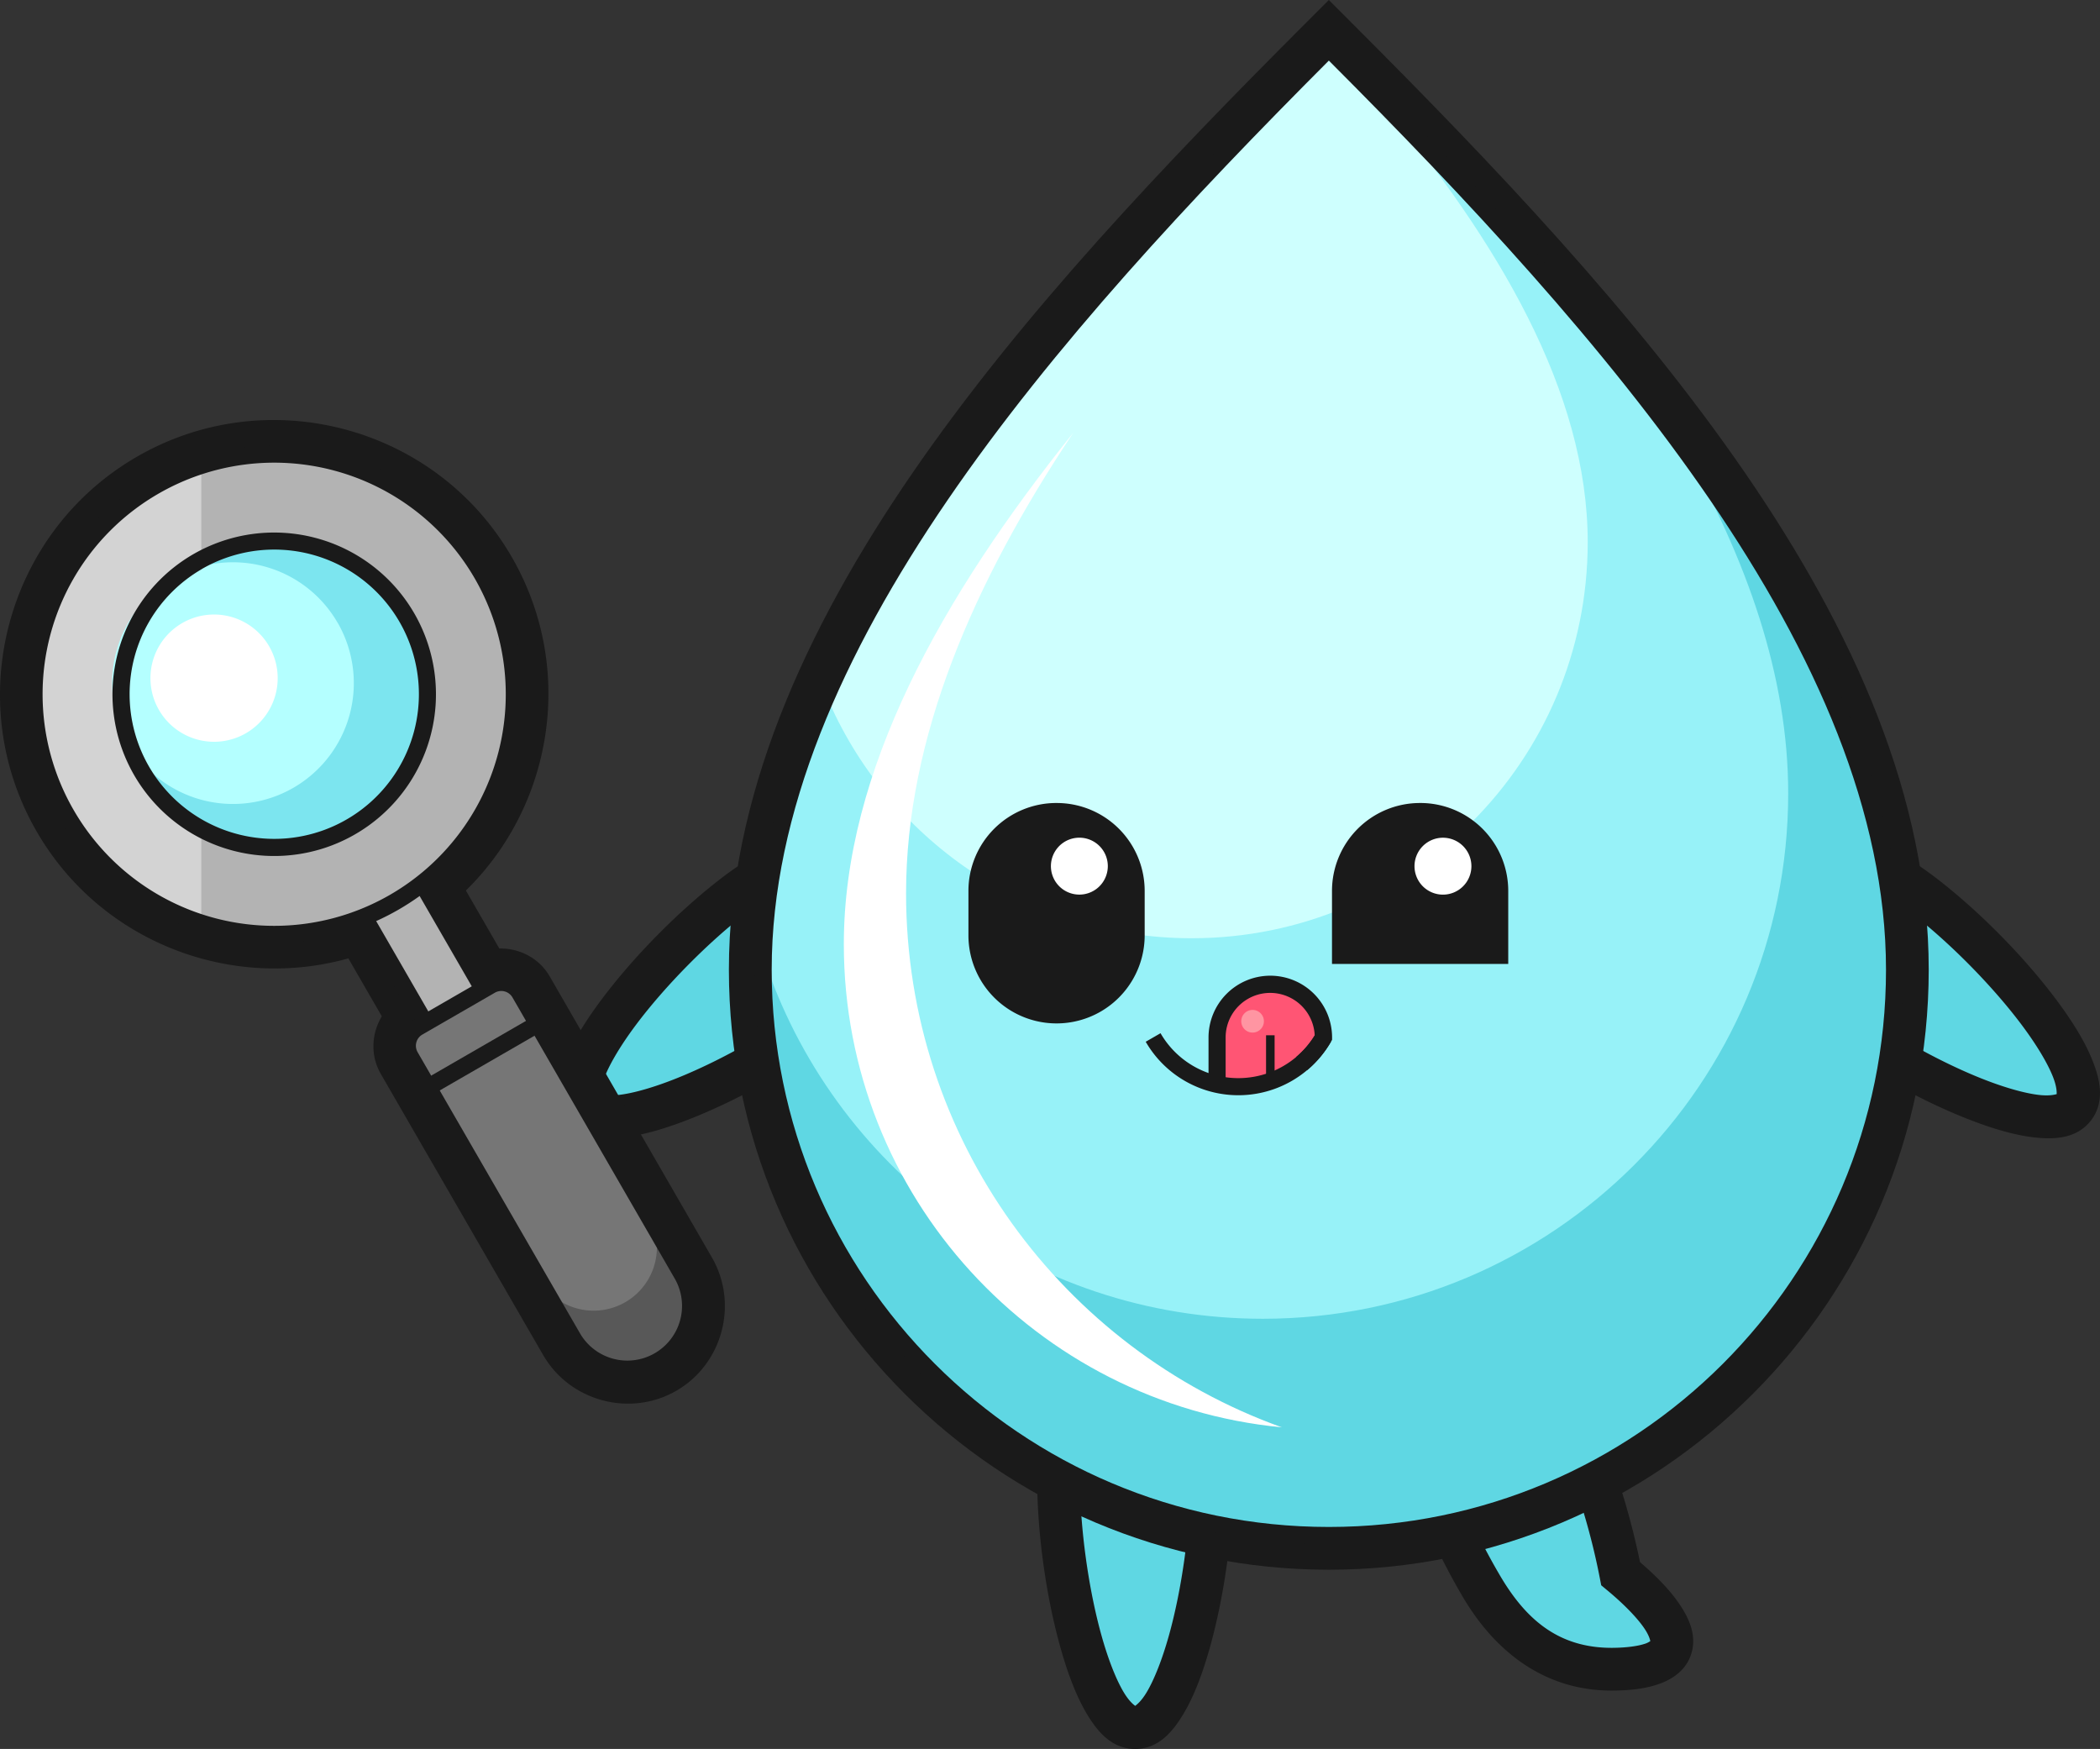 <svg xmlns="http://www.w3.org/2000/svg" viewBox="0 0 1668.15 1389.21"><rect x="0" y="0" width="1668.15" height="1389.21" fill="#333333" stroke="none"/><defs><style>.cls-1{fill:#fff;}.cls-2{fill:#5fd7e3;}.cls-3{fill:#1a1a1a;}.cls-4{fill:#97f2f8;}.cls-5{fill:#cefffe;}.cls-6{fill:#ff5574;}.cls-7{fill:#ff95a2;}.cls-8{fill:#b3b3b3;}.cls-9{fill:#d3d3d3;}.cls-10{fill:#7ce5ef;}.cls-11{fill:#b4ffff;}.cls-12{fill:#767676;}.cls-13{fill:#585858;}</style></defs><g id="Layer_2" data-name="Layer 2"><g id="Layer_1-2" data-name="Layer 1"><path class="cls-1" d="M732,755.83h-.94c-.25,0-.49,0-.74.09l-.71.1c-.24,0-.48.09-.71.15l-.64.14h-.1l-.21.09c-.32.1-.63.2-.94.32l-.67.27-.66.3-.64.34-.62.35-.6.4c-.2.13-.39.27-.59.42l-.55.46a12.29,12.29,0,0,0-1.05,1l-.5.52-.46.56c-.15.19-.29.39-.43.58l-.41.6c-.13.2-.25.41-.37.62s-.23.42-.34.64-.21.43-.31.65-.19.44-.28.67l-.24.67-.21.7c-.06.23-.12.46-.17.69s-.1.48-.14.71-.07.48-.1.72-.07.48-.1.72,0,.47,0,.71v.28q0,.36,0,.72a1.85,1.85,0,0,0,0,.23c0,.23.06.47.1.71s0,.48.09.72.1.48.16.71.08.43.13.65v.09a1.47,1.47,0,0,0,.1.22c.09.31.2.63.31.94l.27.67c.09.22.19.44.29.66s.22.43.34.63.23.43.36.63.25.41.39.61.27.39.42.58a6.12,6.12,0,0,0,.45.56q.24.29.48.54c.16.18.34.35.51.51l.53.5.56.46.58.43.59.41.62.37.64.34c.21.11.43.22.65.31s.44.19.66.27l.69.26.69.2c.23.06.47.13.71.18l.7.14.71.1.71.1h2l.73-.1c.24,0,.48-.06.71-.09l.71-.16.64-.13h.1l.21-.1c.32-.09.64-.2.95-.31l.67-.27.66-.31c.22-.1.43-.21.64-.33s.42-.24.62-.36.41-.25.61-.39.4-.28.59-.43.37-.29.56-.45l.54-.47.51-.51c.17-.17.33-.34.49-.52s.31-.37.46-.56l.44-.58.4-.59c.13-.21.26-.41.37-.62s.23-.43.34-.65.21-.43.31-.64l.27-.66c.09-.23.17-.46.25-.69s.14-.46.2-.69.13-.46.18-.7.1-.47.14-.71.07-.47.11-.71.07-.49.09-.72,0-.48,0-.72v-.28q0-.36,0-.72v-.22c0-.25-.06-.49-.1-.73s-.06-.48-.1-.72-.1-.47-.15-.71-.09-.43-.14-.64v-.1l-.09-.21c-.1-.32-.21-.63-.32-1s-.17-.45-.27-.67-.19-.44-.29-.65-.22-.43-.34-.64-.23-.42-.35-.63-.26-.4-.4-.59-.27-.4-.42-.59-.3-.38-.46-.56-.31-.37-.48-.55l-.51-.51c-.17-.17-.35-.33-.53-.49L741,759l-.58-.44-.61-.4-.62-.38-.63-.33c-.22-.12-.44-.22-.66-.32s-.44-.19-.66-.27l-.67-.25c-.23-.08-.47-.14-.7-.21l-.7-.17c-.24-.06-.47-.1-.71-.14l-.72-.11c-.23,0-.47-.07-.71-.09h-1Z"/><path class="cls-1" d="M732,755.83h-.94c-.25,0-.49,0-.74.09l-.71.1c-.24,0-.48.09-.71.15l-.64.14h-.1l-.21.09c-.32.1-.63.2-.94.32l-.67.27-.66.3-.64.34-.62.35-.6.4c-.2.13-.39.27-.59.42l-.55.46a12.29,12.29,0,0,0-1.05,1l-.5.52-.46.56c-.15.19-.29.39-.43.58l-.41.6c-.13.2-.25.41-.37.62s-.23.42-.34.64-.21.43-.31.65-.19.44-.28.67l-.24.67-.21.7c-.06.23-.12.46-.17.69s-.1.48-.14.71-.07.48-.1.72-.07.48-.1.72,0,.47,0,.71v.28q0,.36,0,.72a1.85,1.85,0,0,0,0,.23c0,.23.06.47.1.71s0,.49.09.73.1.48.16.71.08.43.13.64v.09a1.47,1.47,0,0,0,.1.22c.09.31.2.63.31.94l.27.67c.09.22.19.44.29.66s.22.43.34.63.23.43.36.63.25.41.39.61.27.39.42.58a6.12,6.12,0,0,0,.45.56q.24.29.48.54c.16.18.34.35.51.51l.53.5.56.46.58.43.59.41.62.37.64.34c.21.11.43.22.65.31s.44.19.66.27l.69.26.69.2.71.17c.23.05.46.1.7.13s.47.08.71.11l.71.1h2l.73-.1c.24,0,.48-.06.71-.09l.71-.16.64-.13h.1l.21-.1c.32-.09.64-.2.95-.31l.67-.27.66-.3.64-.34c.21-.11.42-.23.62-.36s.41-.25.61-.39.4-.28.59-.43.37-.29.56-.45l.54-.47.51-.51c.17-.17.33-.34.49-.52s.31-.37.46-.56l.44-.58.4-.59c.13-.21.26-.41.37-.62s.23-.43.34-.65.21-.43.31-.64l.27-.66c.09-.23.17-.46.25-.69s.14-.45.2-.69.13-.46.18-.7.1-.47.14-.71.07-.47.11-.71.07-.48.09-.72,0-.48,0-.72v-.28c0-.24,0-.48,0-.73v-.22c0-.24-.06-.49-.1-.73s-.06-.48-.1-.71-.1-.48-.15-.72-.09-.42-.14-.63v-.1l-.09-.21c-.1-.32-.21-.63-.32-1s-.17-.45-.27-.67-.19-.44-.29-.65-.22-.43-.34-.64-.23-.42-.35-.62-.26-.41-.4-.6-.27-.4-.42-.59-.3-.38-.46-.56-.31-.37-.48-.55-.33-.34-.51-.51-.35-.33-.53-.49l-.55-.46-.58-.44-.61-.4c-.2-.13-.41-.26-.62-.37l-.63-.34-.66-.32-.66-.27-.67-.25-.7-.2-.7-.19-.71-.13c-.23,0-.48-.08-.72-.1l-.71-.1h-1Z"/><path class="cls-1" d="M732,755.83h-.94c-.25,0-.49,0-.74.09l-.71.1c-.24,0-.48.09-.71.15l-.64.14h-.1l-.21.09c-.32.1-.63.2-.94.32l-.67.27-.66.3-.64.34-.62.35-.6.4c-.2.13-.39.27-.59.42l-.55.46a12.29,12.29,0,0,0-1.05,1l-.5.52-.46.56c-.15.19-.29.39-.43.58l-.41.6c-.13.2-.25.41-.37.62s-.23.42-.34.64-.21.43-.31.65-.19.44-.28.67l-.24.67-.21.7c-.06.23-.12.46-.17.69s-.1.48-.14.71-.07.48-.1.72-.07.48-.1.72,0,.47,0,.71v.28q0,.36,0,.72a1.85,1.85,0,0,0,0,.23c0,.23.06.47.1.71s0,.49.09.73.1.48.16.71.08.43.13.64v.09a1.47,1.47,0,0,0,.1.22c.09.31.2.63.31.94l.27.67c.09.22.19.44.29.66s.22.43.34.63.23.43.36.63.25.41.39.61.27.39.42.58a6.12,6.12,0,0,0,.45.56q.24.29.48.54c.16.18.34.35.51.51l.53.5.56.46.58.43.59.41.62.37.64.34c.21.11.43.22.65.31s.44.19.66.27l.69.26.69.2.71.17c.23.05.46.1.7.13s.47.08.71.11l.71.1h2l.73-.1c.24,0,.48-.06.71-.09l.71-.16.64-.13h.1l.21-.1c.32-.09.64-.2.95-.31l.67-.27.66-.3.64-.34c.21-.11.42-.23.62-.36s.41-.25.61-.39.4-.28.59-.43.37-.29.56-.45l.54-.47.51-.51c.17-.17.33-.34.49-.52s.31-.37.46-.56l.44-.58.4-.59c.13-.21.26-.41.37-.62s.23-.43.34-.65.21-.43.31-.64l.27-.66c.09-.23.17-.46.25-.69s.14-.45.2-.69.13-.46.18-.7.1-.47.14-.71.07-.47.11-.71.07-.48.09-.72,0-.48,0-.72v-.28c0-.24,0-.48,0-.73v-.22c0-.24-.06-.49-.1-.73s-.06-.48-.1-.71-.1-.48-.15-.72-.09-.42-.14-.63v-.1l-.09-.21c-.1-.32-.21-.63-.32-1s-.17-.45-.27-.67-.19-.44-.29-.65-.22-.43-.34-.64-.23-.42-.35-.62-.26-.41-.4-.6-.27-.4-.42-.59-.3-.38-.46-.56-.31-.37-.48-.55-.33-.34-.51-.51-.35-.33-.53-.49l-.55-.46-.58-.44-.61-.4c-.2-.13-.41-.26-.62-.37l-.63-.34-.66-.32-.66-.27-.67-.25-.7-.2-.7-.19-.71-.13c-.23,0-.48-.08-.72-.1l-.71-.1h-1Z"/><path class="cls-1" d="M732,755.83h-.94c-.25,0-.49,0-.74.09l-.71.1c-.24,0-.48.09-.71.15l-.64.14h-.1l-.21.09c-.32.1-.63.2-.94.32l-.67.27-.66.3-.64.34-.62.35-.6.4c-.2.13-.39.27-.59.42l-.55.46a12.29,12.29,0,0,0-1.05,1l-.5.52-.46.56c-.15.19-.29.39-.43.58l-.41.6c-.13.2-.25.41-.37.62s-.23.42-.34.64-.21.43-.31.65-.19.44-.28.67l-.24.67-.21.7c-.06.23-.12.46-.17.69s-.1.48-.14.71-.07.48-.1.72-.07.48-.1.72,0,.47,0,.71v.28q0,.36,0,.72a1.85,1.85,0,0,0,0,.23c0,.23.06.47.1.71s0,.49.09.73.1.48.16.71.08.43.13.64v.09a1.47,1.47,0,0,0,.1.22c.09.31.2.63.31.94l.27.67c.09.22.19.44.29.66s.22.43.34.63.23.43.36.63.25.41.39.61.27.39.42.58a6.12,6.12,0,0,0,.45.56q.24.29.48.54c.16.18.34.35.51.51l.53.5.56.46.58.43.59.41.62.37.64.34c.21.11.43.22.65.31s.44.19.66.27l.69.26.69.2.71.17c.23.05.46.1.7.13s.47.08.71.11l.71.1h2l.73-.1c.24,0,.48-.06.71-.09l.71-.16.64-.13h.1l.21-.1c.32-.09.64-.2.95-.31l.67-.27.66-.3.64-.34c.21-.11.42-.23.62-.36s.41-.25.61-.39.4-.28.59-.43.37-.29.56-.45l.54-.47.51-.51c.17-.17.33-.34.49-.52s.31-.37.46-.56l.44-.58.4-.59c.13-.21.26-.41.37-.62s.23-.43.34-.65.21-.43.31-.64l.27-.66c.09-.23.17-.46.25-.69s.14-.45.2-.69.13-.46.18-.7.1-.47.14-.71.07-.47.11-.71.07-.48.09-.72,0-.48,0-.72v-.28c0-.24,0-.48,0-.73v-.22c0-.24-.06-.49-.1-.73s-.06-.48-.1-.71-.1-.48-.15-.72-.09-.42-.14-.63v-.1l-.09-.21c-.1-.32-.21-.63-.32-1s-.17-.45-.27-.67-.19-.44-.29-.65-.22-.43-.34-.64-.23-.42-.35-.62-.26-.41-.4-.6-.27-.4-.42-.59-.3-.38-.46-.56-.31-.37-.48-.55-.33-.34-.51-.51-.35-.33-.53-.49l-.55-.46-.58-.44-.61-.4c-.2-.13-.41-.26-.62-.37l-.63-.34-.66-.32-.66-.27-.67-.25-.7-.2-.7-.19-.71-.13c-.23,0-.48-.08-.72-.1l-.71-.1h-1Z"/><path class="cls-1" d="M732,755.83h-.94c-.25,0-.49,0-.74.09l-.71.1c-.24,0-.48.09-.71.15l-.64.14h-.1l-.21.09c-.32.1-.63.2-.94.32l-.67.27-.66.3-.64.34-.62.35-.6.4c-.2.13-.39.27-.59.42l-.55.46a12.29,12.29,0,0,0-1.05,1l-.5.52-.46.56c-.15.19-.29.39-.43.58l-.41.6c-.13.2-.25.41-.37.62s-.23.42-.34.64-.21.43-.31.65-.19.44-.28.67l-.24.67-.21.7c-.06.23-.12.46-.17.69s-.1.48-.14.71-.07.48-.1.72-.07.48-.1.72,0,.47,0,.71v.28q0,.36,0,.72a1.85,1.85,0,0,0,0,.23c0,.23.06.47.1.71s0,.49.09.73.1.48.16.71.08.43.13.64v.09a1.47,1.47,0,0,0,.1.22c.09.31.2.63.31.94l.27.67c.09.22.19.44.29.66s.22.43.34.63.23.43.36.63.25.41.39.61.27.39.42.58a6.12,6.12,0,0,0,.45.56q.24.29.48.54c.16.18.34.35.51.51l.53.5.56.46.58.43.59.41.62.37.64.34c.21.11.43.22.65.31s.44.19.66.27l.69.26.69.2.71.17c.23.05.46.1.7.13s.47.08.71.11l.71.1h2l.73-.1c.24,0,.48-.06.71-.09l.71-.16.64-.13h.1l.21-.1c.32-.09.64-.2.95-.31l.67-.27.66-.3.64-.34c.21-.11.42-.23.62-.36s.41-.25.61-.39.4-.28.59-.43.37-.29.56-.45l.54-.47.51-.51c.17-.17.33-.34.49-.52s.31-.37.46-.56l.44-.58.4-.59c.13-.21.26-.41.37-.62s.23-.43.34-.65.21-.43.31-.64l.27-.66c.09-.23.17-.46.25-.69s.14-.45.2-.69.13-.46.18-.7.1-.47.14-.71.07-.47.11-.71.07-.48.09-.72,0-.48,0-.72v-.28c0-.24,0-.48,0-.73v-.22c0-.24-.06-.49-.1-.73s-.06-.48-.1-.71-.1-.48-.15-.72-.09-.42-.14-.63v-.1l-.09-.21c-.1-.32-.21-.63-.32-1s-.17-.45-.27-.67-.19-.44-.29-.65-.22-.43-.34-.64-.23-.42-.35-.62-.26-.41-.4-.6-.27-.4-.42-.59-.3-.38-.46-.56-.31-.37-.48-.55-.33-.34-.51-.51-.35-.33-.53-.49l-.55-.46-.58-.44-.61-.4c-.2-.13-.41-.26-.62-.37l-.63-.34-.66-.32-.66-.27-.67-.25-.7-.2-.7-.19-.71-.13c-.23,0-.48-.08-.72-.1l-.71-.1h-1Z"/><path class="cls-1" d="M732,755.83h-.94c-.25,0-.49,0-.74.09l-.71.1c-.24,0-.48.09-.71.15l-.64.14h-.1l-.21.09c-.32.1-.63.2-.94.32l-.67.27-.66.3-.64.34-.62.35-.6.4c-.2.13-.39.27-.59.42l-.55.46a12.29,12.29,0,0,0-1.05,1l-.5.52-.46.56c-.15.19-.29.39-.43.58l-.41.6c-.13.2-.25.41-.37.62s-.23.42-.34.64-.21.43-.31.65-.19.44-.28.67l-.24.67-.21.7c-.06.23-.12.46-.17.69s-.1.48-.14.71-.07.48-.1.72-.07.48-.1.72,0,.47,0,.71v.28q0,.36,0,.72a1.85,1.85,0,0,0,0,.23c0,.23.06.47.1.71s0,.49.09.73.1.48.16.71.08.43.13.64v.09a1.47,1.47,0,0,0,.1.22c.09.31.2.63.31.94l.27.67c.09.22.19.44.29.66s.22.43.34.63.23.43.36.63.25.41.39.61.27.39.42.58a6.12,6.12,0,0,0,.45.56q.24.29.48.54c.16.18.34.35.51.51l.53.5.56.46.58.43.59.41.62.37.64.34c.21.11.43.22.65.31s.44.19.66.27l.69.26.69.2.71.17c.23.05.46.1.7.13s.47.08.71.11l.71.1h2l.73-.1c.24,0,.48-.06.71-.09l.71-.16.64-.13h.1l.21-.1c.32-.09.64-.2.95-.31l.67-.27.66-.3.64-.34c.21-.11.42-.23.62-.36s.41-.25.61-.39.4-.28.59-.43.37-.29.56-.45l.54-.47.51-.51c.17-.17.33-.34.49-.52s.31-.37.46-.56l.44-.58.4-.59c.13-.21.26-.41.37-.62s.23-.43.34-.65.21-.43.31-.64l.27-.66c.09-.23.17-.46.25-.69s.14-.45.2-.69.13-.46.18-.7.1-.47.14-.71.07-.47.11-.71.07-.48.09-.72,0-.48,0-.72v-.28c0-.24,0-.48,0-.73v-.22c0-.24-.06-.49-.1-.73s-.06-.48-.1-.71-.1-.48-.15-.72-.09-.42-.14-.63v-.1l-.09-.21c-.1-.32-.21-.63-.32-1s-.17-.45-.27-.67-.19-.44-.29-.65-.22-.43-.34-.64-.23-.42-.35-.62-.26-.41-.4-.6-.27-.4-.42-.59-.3-.38-.46-.56-.31-.37-.48-.55-.33-.34-.51-.51-.35-.33-.53-.49l-.55-.46-.58-.44-.61-.4c-.2-.13-.41-.26-.62-.37l-.63-.34-.66-.32-.66-.27-.67-.25-.7-.2-.7-.19-.71-.13c-.23,0-.48-.08-.72-.1l-.71-.1h-1Z"/><path class="cls-1" d="M732,755.83h-.94c-.25,0-.49,0-.74.09l-.71.1c-.24,0-.48.09-.71.15l-.64.14h-.1l-.21.09c-.32.1-.63.2-.94.32l-.67.27-.66.3-.64.34-.62.35-.6.4c-.2.13-.39.27-.59.42l-.55.46a12.29,12.29,0,0,0-1.05,1l-.5.52-.46.56c-.15.19-.29.39-.43.58l-.41.6c-.13.2-.25.41-.37.62s-.23.42-.34.64-.21.43-.31.65-.19.44-.28.67l-.24.67-.21.7c-.06.23-.12.46-.17.69s-.1.48-.14.71-.07.48-.1.72-.07.48-.1.72,0,.47,0,.71v.28q0,.36,0,.72a1.85,1.85,0,0,0,0,.23c0,.23.06.47.1.71s0,.49.09.73.1.48.16.71.08.43.13.64v.09a1.47,1.47,0,0,0,.1.22c.09.31.2.63.31.94l.27.67c.09.22.19.44.29.66s.22.43.34.63.23.43.36.63.25.41.39.61.27.39.42.58a6.12,6.12,0,0,0,.45.56q.24.29.48.54c.16.18.34.35.51.51l.53.5.56.46.58.43.59.41.62.37.64.34c.21.11.43.22.65.31s.44.19.66.27l.69.26.69.2.71.17c.23.05.46.1.7.13s.47.08.71.11l.71.1h2l.73-.1c.24,0,.48-.06.71-.09l.71-.16.64-.13h.1l.21-.1c.32-.09.64-.2.95-.31l.67-.27.66-.3.64-.34c.21-.11.42-.23.62-.36s.41-.25.61-.39.4-.28.59-.43.37-.29.56-.45l.54-.47.51-.51c.17-.17.33-.34.49-.52s.31-.37.46-.56l.44-.58.4-.59c.13-.21.26-.41.37-.62s.23-.43.34-.65.21-.43.31-.64l.27-.66c.09-.23.17-.46.25-.69s.14-.45.2-.69.13-.46.18-.7.1-.47.14-.71.07-.47.11-.71.07-.48.09-.72,0-.48,0-.72v-.28c0-.24,0-.48,0-.73v-.22c0-.24-.06-.49-.1-.73s-.06-.48-.1-.71-.1-.48-.15-.72-.09-.42-.14-.63v-.1l-.09-.21c-.1-.32-.21-.63-.32-1s-.17-.45-.27-.67-.19-.44-.29-.65-.22-.43-.34-.64-.23-.42-.35-.62-.26-.41-.4-.6-.27-.4-.42-.59-.3-.38-.46-.56-.31-.37-.48-.55-.33-.34-.51-.51-.35-.33-.53-.49l-.55-.46-.58-.44-.61-.4c-.2-.13-.41-.26-.62-.37l-.63-.34-.66-.32-.66-.27-.67-.25-.7-.2-.7-.19-.71-.13c-.23,0-.48-.08-.72-.1l-.71-.1h-1Z"/><path class="cls-1" d="M732,755.83h-.94c-.25,0-.49,0-.74.09l-.71.1c-.24,0-.48.09-.71.15l-.64.14h-.1l-.21.09c-.32.1-.63.2-.94.32l-.67.27-.66.3-.64.34-.62.35-.6.4c-.2.13-.39.27-.59.42l-.55.46a12.29,12.29,0,0,0-1.05,1l-.5.52-.46.56c-.15.19-.29.39-.43.58l-.41.6c-.13.2-.25.41-.37.62s-.23.42-.34.64-.21.43-.31.65-.19.44-.28.67l-.24.67-.21.7c-.06.23-.12.46-.17.69s-.1.48-.14.71-.07.48-.1.72-.07.48-.1.72,0,.47,0,.71v.28q0,.36,0,.72a1.85,1.85,0,0,0,0,.23c0,.23.06.47.1.71s0,.49.09.73.1.48.16.71.08.43.13.64v.09a1.47,1.47,0,0,0,.1.22c.09.31.2.63.31.94l.27.67c.09.22.19.44.29.66s.22.43.34.63.23.43.36.63.25.41.39.61.27.39.42.58a6.12,6.12,0,0,0,.45.56q.24.29.48.54c.16.18.34.35.51.51l.53.5.56.46.58.43.59.41.62.37.64.34c.21.11.43.22.65.31s.44.19.66.27l.69.26.69.2.71.17c.23.05.46.1.7.13s.47.08.71.11l.71.1h2l.73-.1c.24,0,.48-.06.71-.09l.71-.16.64-.13h.1l.21-.1c.32-.09.64-.2.95-.31l.67-.27.66-.3.64-.34c.21-.11.42-.23.62-.36s.41-.25.61-.39.4-.28.59-.43.37-.29.56-.45l.54-.47.51-.51c.17-.17.33-.34.49-.52s.31-.37.46-.56l.44-.58.4-.59c.13-.21.26-.41.37-.62s.23-.43.34-.65.21-.43.31-.64l.27-.66c.09-.23.17-.46.25-.69s.14-.45.2-.69.13-.46.18-.7.1-.47.14-.71.07-.47.11-.71.07-.48.09-.72,0-.48,0-.72v-.28c0-.24,0-.48,0-.73v-.22c0-.24-.06-.49-.1-.73s-.06-.48-.1-.71-.1-.48-.15-.72-.09-.42-.14-.63v-.1l-.09-.21c-.1-.32-.21-.63-.32-1s-.17-.45-.27-.67-.19-.44-.29-.65-.22-.43-.34-.64-.23-.42-.35-.62-.26-.41-.4-.6-.27-.4-.42-.59-.3-.38-.46-.56-.31-.37-.48-.55-.33-.34-.51-.51-.35-.33-.53-.49l-.55-.46-.58-.44-.61-.4c-.2-.13-.41-.26-.62-.37l-.63-.34-.66-.32-.66-.27-.67-.25-.7-.2-.7-.19-.71-.13c-.23,0-.48-.08-.72-.1l-.71-.1h-1Z"/><path class="cls-1" d="M732,755.83h-.94c-.25,0-.49,0-.74.09l-.71.1c-.24,0-.48.09-.71.15l-.64.14h-.1l-.21.09c-.32.1-.63.2-.94.32l-.67.27-.66.3-.64.34-.62.35-.6.4c-.2.13-.39.27-.59.42l-.55.46a12.29,12.29,0,0,0-1.05,1l-.5.52-.46.56c-.15.19-.29.39-.43.58l-.41.6c-.13.2-.25.41-.37.62s-.23.42-.34.64-.21.43-.31.65-.19.44-.28.67l-.24.67-.21.7c-.06.23-.12.46-.17.69s-.1.48-.14.71-.07.48-.1.72-.07.48-.1.72,0,.47,0,.71v.28q0,.36,0,.72a1.85,1.85,0,0,0,0,.23c0,.23.06.47.1.71s0,.49.09.73.1.48.16.71.08.43.13.64v.09a1.47,1.47,0,0,0,.1.22c.09.31.2.63.31.94l.27.67c.09.22.19.44.29.66s.22.43.34.63.23.43.36.63.25.41.39.61.27.39.42.58a6.12,6.12,0,0,0,.45.56q.24.29.48.54c.16.18.34.35.51.51l.53.5.56.46.58.43.59.41.62.37.64.34c.21.11.43.22.65.31s.44.19.66.27l.69.26.69.2.71.17c.23.05.46.1.7.13s.47.08.71.11l.71.1h2l.73-.1c.24,0,.48-.06.71-.09l.71-.16.64-.13h.1l.21-.1c.32-.09.64-.2.95-.31l.67-.27.66-.3.64-.34c.21-.11.42-.23.62-.36s.41-.25.61-.39.4-.28.59-.43.37-.29.56-.45l.54-.47.51-.51c.17-.17.33-.34.49-.52s.31-.37.46-.56l.44-.58.4-.59c.13-.21.26-.41.37-.62s.23-.43.34-.65.21-.43.31-.64l.27-.66c.09-.23.17-.46.25-.69s.14-.45.2-.69.13-.46.18-.7.1-.47.14-.71.07-.47.11-.71.07-.48.09-.72,0-.48,0-.72v-.28c0-.24,0-.48,0-.73v-.22c0-.24-.06-.49-.1-.73s-.06-.48-.1-.71-.1-.48-.15-.72-.09-.42-.14-.63v-.1l-.09-.21c-.1-.32-.21-.63-.32-1s-.17-.45-.27-.67-.19-.44-.29-.65-.22-.43-.34-.64-.23-.42-.35-.62-.26-.41-.4-.6-.27-.4-.42-.59-.3-.38-.46-.56-.31-.37-.48-.55-.33-.34-.51-.51-.35-.33-.53-.49l-.55-.46-.58-.44-.61-.4c-.2-.13-.41-.26-.62-.37l-.63-.34-.66-.32-.66-.27-.67-.25-.7-.2-.7-.19-.71-.13c-.23,0-.48-.08-.72-.1l-.71-.1h-1Z"/><path class="cls-1" d="M732,755.83h-.94c-.25,0-.49,0-.74.09l-.71.1c-.24,0-.48.09-.71.15l-.64.14h-.1l-.21.09c-.32.1-.63.2-.94.32l-.67.27-.66.3-.64.34-.62.35-.6.4c-.2.13-.39.27-.59.42l-.55.46a12.29,12.29,0,0,0-1.05,1l-.5.52-.46.56c-.15.19-.29.39-.43.58l-.41.6c-.13.2-.25.41-.37.62s-.23.42-.34.64-.21.43-.31.65-.19.44-.28.67l-.24.67-.21.7c-.06.23-.12.46-.17.69s-.1.48-.14.71-.07.48-.1.72-.07.48-.1.72,0,.47,0,.71v.28q0,.36,0,.72a1.85,1.85,0,0,0,0,.23c0,.23.06.47.1.71s0,.49.09.73.1.48.16.71.08.43.13.64v.09a1.47,1.47,0,0,0,.1.22c.09.31.2.63.31.94l.27.67c.09.22.19.44.29.66s.22.43.34.63.23.43.36.63.25.41.39.61.27.39.42.58a6.12,6.12,0,0,0,.45.56q.24.29.48.54c.16.18.34.35.51.51l.53.5.56.46.58.43.59.41.62.37.64.34c.21.11.43.22.65.31s.44.19.66.27l.69.26.69.2.71.17c.23.05.46.1.7.13s.47.08.71.11l.71.1h2l.73-.1c.24,0,.48-.06.71-.09l.71-.16.64-.13h.1l.21-.1c.32-.09.64-.2.95-.31l.67-.27.66-.3.64-.34c.21-.11.42-.23.62-.36s.41-.25.61-.39.4-.28.59-.43.37-.29.56-.45l.54-.47.51-.51c.17-.17.33-.34.49-.52s.31-.37.46-.56l.44-.58.4-.59c.13-.21.26-.41.37-.62s.23-.43.34-.65.21-.43.31-.64l.27-.66c.09-.23.17-.46.25-.69s.14-.45.2-.69.13-.46.18-.7.1-.47.14-.71.07-.47.11-.71.07-.48.09-.72,0-.48,0-.72v-.28c0-.24,0-.48,0-.73v-.22c0-.24-.06-.49-.1-.73s-.06-.48-.1-.71-.1-.48-.15-.72-.09-.42-.14-.63v-.1l-.09-.21c-.1-.32-.21-.63-.32-1s-.17-.45-.27-.67-.19-.44-.29-.65-.22-.43-.34-.64-.23-.42-.35-.62-.26-.41-.4-.6-.27-.4-.42-.59-.3-.38-.46-.56-.31-.37-.48-.55-.33-.34-.51-.51-.35-.33-.53-.49l-.55-.46-.58-.44-.61-.4c-.2-.13-.41-.26-.62-.37l-.63-.34-.66-.32-.66-.27-.67-.25-.7-.2-.7-.19-.71-.13c-.23,0-.48-.08-.72-.1l-.71-.1h-1Z"/><path class="cls-2" d="M962.61,1174.41c0,81.69-27.25,197.82-60.85,197.82s-60.85-116.13-60.85-197.82,36-98,60.85-98,60.85,16.32,60.85,98Z"/><path class="cls-3" d="M901.76,1059.42A68.93,68.93,0,0,0,849,1083.8c-15.6,18.43-25.12,47.27-25.12,90.61,0,42.73,6.94,93.07,18.46,134.13,5.76,20.53,12.55,38.67,21.12,53s20.08,27.68,38.26,27.68,29.68-13.37,38.25-27.68,15.36-32.46,21.13-53c11.52-41.06,18.45-91.4,18.45-134.13,0-43.34-9.51-72.18-25.12-90.61a68.93,68.93,0,0,0-52.71-24.38Zm0,34c8.73,0,18.2,2.21,26.79,12.36s17.07,30.31,17.07,68.67c0,39-6.68,87.53-17.19,125-5.25,18.71-11.57,34.7-17.56,44.72-4.49,7.5-8.15,10-9.11,10.82-1-.79-4.62-3.32-9.12-10.82-6-10-12.31-26-17.56-44.72-10.5-37.43-17.19-86-17.19-125,0-38.36,8.48-58.52,17.07-68.67s18.07-12.36,26.8-12.36Z"/><path class="cls-2" d="M1258.71,1152.52c-31.26-75.48-70.74-76.79-93.73-67.27s-50,38.37-18.72,113.85a510.92,510.92,0,0,0,29.91,59.76c22.13,38.11,54.53,67.19,104.55,67,24.07-.1,41.59-5,46.12-15.88,5.92-14.31-11.45-36.81-39.43-60-6.45-33.19-16.68-68.42-28.7-97.42Z"/><path class="cls-3" d="M1158.48,1069.56a68.93,68.93,0,0,1,58,2.35c21.47,11,41.3,34.07,57.89,74.11,11.85,28.61,21.7,62.27,28.37,94.77,12.68,10.91,23.4,21.76,31,32.87,8.57,12.45,15.11,27.33,8.7,42.81-4.89,11.8-15.57,18.2-26.16,21.65s-22.42,4.66-35.58,4.71c-56.63.23-95.45-34.35-119.31-75.44a529.06,529.06,0,0,1-30.91-61.79c-16.59-40-18.84-70.33-11.47-93.34a68.94,68.94,0,0,1,39.38-42.7Zm13,31.38c-8.07,3.34-16,9-20,21.68s-4.17,34.54,10.51,70a497.39,497.39,0,0,0,28.9,57.73c20.4,35.13,46.39,58.71,89.8,58.53,10.91-.06,19.87-1.31,25.2-3a16.09,16.09,0,0,0,5.06-2.36c-.24-.89-.84-4.41-5.06-10.53-5.64-8.19-16-18.93-29.29-29.92l-4.67-3.88-1.16-6c-6.22-32.09-16.25-66.49-27.71-94.15-14.68-35.44-30.22-50.82-42-56.91s-21.43-4.51-29.49-1.17Z"/><path class="cls-2" d="M657.62,807.45c-64.81,49.73-173.53,98.82-194,72.15s55.09-119,119.89-168.7,99.66-31.13,114.8-11.39,24.1,58.21-40.71,107.94Z"/><path class="cls-3" d="M711.81,689.18a69,69,0,0,0-51.44-27c-24.12-1.17-52.79,8.85-87.18,35.23-33.9,26-69.61,62.16-95.18,96.3-12.78,17.06-23,33.5-29.18,49s-9.73,32.78,1.33,47.2,28.68,15.42,45.25,13.5,35.1-7.57,54.9-15.5c39.59-15.86,83.74-41,117.65-67,34.38-26.39,51.47-51.49,56.59-75.09a69,69,0,0,0-12.74-56.66Zm-26.95,20.67c5.31,6.93,9.33,15.79,6.5,28.79s-13.65,32-44.08,55.34c-30.91,23.72-73.52,48-109.6,62.43-18,7.23-34.58,12-46.17,13.29-8.69,1-12.92-.36-14.14-.64.07-1.24-.18-5.68,3-13.82,4.3-10.85,13.14-25.6,24.79-41.16,23.3-31.11,57.76-66,88.67-89.71,30.43-23.34,51.58-28.89,64.87-28.25s20.81,6.81,26.12,13.73Z"/><path class="cls-2" d="M1527.63,710.91c64.81,49.73,140.36,142,119.9,168.7s-129.18-22.42-194-72.15-55.87-88.2-40.72-107.94,50-38.34,114.8,11.39Z"/><path class="cls-3" d="M1399.36,689.18a69,69,0,0,0-12.75,56.66c5.12,23.6,22.21,48.71,56.6,75.09,33.9,26,78,51.16,117.64,67,19.8,7.92,38.33,13.58,54.9,15.49s34.18.93,45.25-13.49,7.47-31.7,1.33-47.21-16.4-31.94-29.18-49c-25.57-34.14-61.28-70.28-95.18-96.3-34.39-26.38-63.06-36.4-87.18-35.23a68.93,68.93,0,0,0-51.43,27Zm26.94,20.68c5.32-6.93,12.84-13.1,26.12-13.74s34.45,4.91,64.87,28.26c30.91,23.71,65.37,58.59,88.67,89.71,11.65,15.55,20.5,30.3,24.79,41.15,3.22,8.14,3,12.58,3,13.83-1.22.28-5.44,1.64-14.14.63-11.59-1.34-28.13-6.06-46.17-13.29C1537.4,842,1494.79,817.7,1463.88,794c-30.43-23.35-41.26-42.34-44.08-55.34s1.19-21.86,6.5-28.79Z"/><path class="cls-3" d="M1055.58,0l-19.21,19.21C816.3,239.28,579,498.18,579,770.29c0,262.87,213.68,476.55,476.55,476.55s476.55-213.68,476.55-476.55c0-272.11-237.26-531-457.33-751.08Zm0,77.29c212.15,214.11,422.2,460.52,422.2,693,0,233.5-188.7,422.2-422.2,422.2s-422.2-188.7-422.2-422.2c0-232.48,210.06-478.89,422.2-693Z"/><path class="cls-2" d="M1505,770.29c0-255.81-230.09-512.57-449.38-731.86C836.29,257.72,606.21,514.48,606.21,770.29c0,248.19,201.19,449.38,449.37,449.38S1505,1018.48,1505,770.29Z"/><path class="cls-4" d="M1055.58,38.43C839.27,254.74,612.47,507.51,606.35,759.87c54.56,167,211.56,287.63,396.77,287.63,230.5,0,417.35-186.86,417.35-417.35,0-92.85-32.63-185.83-84.55-276.81C1254.87,243.12,1154.14,137,1055.58,38.43Z"/><path class="cls-5" d="M1055.58,38.43c-156.92,156.92-319.35,333-399.07,514.26C704.18,665.82,816.1,745.25,946.58,745.25c173.77,0,314.63-140.86,314.63-314.63,0-119.28-71.48-238.83-164.55-350.75q-20.55-20.93-41.08-41.44Z"/><path class="cls-3" d="M1055.58,28.82l-4.8,4.8C831.29,253.11,599.41,510.4,599.41,770.29c0,251.86,204.32,456.17,456.17,456.17s456.17-204.31,456.17-456.17c0-259.89-231.88-517.18-451.36-736.67Zm0,19.31c217.61,218,442.58,472.26,442.58,722.16,0,244.51-198.07,442.58-442.58,442.58S613,1014.81,613,770.29c0-249.9,225-504.13,442.58-722.16Z"/><path class="cls-1" d="M852.68,343.59C748.17,473.94,670.3,612.14,670.3,750c0,200.32,152.68,364.93,347.93,383.73-174-62.36-298.49-228.72-298.49-424.17,0-123.2,53.25-246.62,132.94-366Z"/><path class="cls-3" d="M839.28,637.83a69.84,69.84,0,0,1,70,70V742.9a70,70,0,0,1-140,0V707.82a69.84,69.84,0,0,1,70-70Z"/><path class="cls-1" d="M880,688a22.6,22.6,0,1,1-6.62-16A22.6,22.6,0,0,1,880,688Z"/><path class="cls-3" d="M1128.08,637.83a69.84,69.84,0,0,0-70,70v57.82h140V707.82a69.84,69.84,0,0,0-70-70Z"/><path class="cls-1" d="M1168.82,688a22.6,22.6,0,1,1-22.59-22.59A22.6,22.6,0,0,1,1168.82,688Z"/><path class="cls-6" d="M1009.09,781.82a42.17,42.17,0,0,0-42.26,42.26v37.24a78.2,78.2,0,0,0,84.52-37.23,42.17,42.17,0,0,0-42.26-42.27Z"/><path class="cls-3" d="M1009.09,775A49.1,49.1,0,0,0,960,824.09v37.23h13.59V824.09a35.4,35.4,0,0,1,70.76-1.71,71,71,0,0,1-14.74,17.2L1038.4,850a85,85,0,0,0,18.84-22.49l.91-1.57v-1.82A49.1,49.1,0,0,0,1009.09,775Z"/><rect class="cls-3" x="1005.7" y="822.32" width="6.79" height="36.59"/><path class="cls-7" d="M986,811.17a9,9,0,1,1,2.64,6.38,9,9,0,0,1-2.64-6.38Z"/><path class="cls-3" d="M921.88,820.68l-11.77,6.79a84.94,84.94,0,0,0,147.13,0l-11.77-6.79a71.35,71.35,0,0,1-123.59,0Z"/><path class="cls-3" d="M213.17,651.18l13.59,23.53L344.4,878.47l93.35-53.89L306.52,597.28Z"/><path class="cls-3" d="M108.86,362.72C4.91,422.74-30.92,556.45,29.1,660.4s193.73,139.78,297.68,79.76,139.78-193.73,79.77-297.68S212.81,302.71,108.86,362.72ZM136,409.79A163.57,163.57,0,1,1,76.17,633.23,163.16,163.16,0,0,1,136,409.79Z"/><path class="cls-3" d="M318.66,792.27c-20.89,12.06-28.31,39.73-16.24,60.62l129.06,223.47c21.21,36.73,69,49.54,105.76,28.33s49.54-69,28.34-105.76h0l-129-223.5c-12.06-20.89-39.74-28.31-60.63-16.25Zm35.81,42.08,40-23.11,124,214.87c6.62,11.47,3,24.89-8.45,31.51s-24.89,3-31.52-8.44Z"/><path class="cls-8" d="M250.3,661.12l46.27-26.71L400.63,814.63l-46.28,26.72Z"/><path class="cls-3" d="M241,658.64l3.4,5.88L351.86,850.63l58.05-33.51-110.85-192Zm18.56,5,34.52-19.92,97.26,168.45-34.52,19.93Z"/><path class="cls-8" d="M383,456.07A190.74,190.74,0,1,1,52.63,646.81C0,555.58,31.22,438.93,122.45,386.25S330.34,364.84,383,456.07Z"/><path class="cls-9" d="M122.45,386.25A190.52,190.52,0,0,0,159.89,733V369.83a191.07,191.07,0,0,0-37.44,16.42Z"/><path class="cls-3" d="M119.05,380.37C24.64,434.88-7.76,555.8,46.75,650.21S222.18,777,316.59,722.52s126.81-175.43,72.3-269.84S213.46,325.86,119.05,380.37Zm6.8,11.77A183.95,183.95,0,1,1,58.51,643.42a183.85,183.85,0,0,1,67.34-251.28Z"/><path class="cls-10" d="M323.2,490.6A121.68,121.68,0,1,1,157,446.06,121.68,121.68,0,0,1,323.2,490.6Z"/><path class="cls-11" d="M268.23,494.65A96,96,0,1,1,137,459.49a96,96,0,0,1,131.19,35.16Z"/><path class="cls-3" d="M153.58,440.18a128.48,128.48,0,1,0,175.5,47,128.58,128.58,0,0,0-175.5-47Zm6.8,11.77a114.89,114.89,0,1,1-42,156.94A114.78,114.78,0,0,1,160.38,452Z"/><path class="cls-1" d="M213.8,513.37a50.54,50.54,0,1,1-69-18.5,50.54,50.54,0,0,1,69,18.5Z"/><path class="cls-12" d="M332.24,815.8A17.17,17.17,0,0,0,326,839.31L455,1062.77a50.25,50.25,0,1,0,87-50.25L413.05,789a17.19,17.19,0,0,0-23.51-6.3Z"/><path class="cls-13" d="M413,788.86l102.73,178a50.25,50.25,0,0,1-87,50.24l-102.79-178c0,.05.05.09.09.14L455,1062.77a50.25,50.25,0,0,0,87-50.25L413.07,789l-.1-.16Z"/><path class="cls-3" d="M328.85,809.91a24.11,24.11,0,0,0-8.78,32.79l129.06,223.46a57,57,0,1,0,98.79-57l-129-223.5a24.11,24.11,0,0,0-32.79-8.78Zm6.79,11.77,57.3-33.07a10.24,10.24,0,0,1,14.23,3.81l129,223.49a43.46,43.46,0,0,1-75.27,43.46L331.83,835.91a10.26,10.26,0,0,1,3.81-14.23Z"/><line class="cls-8" x1="340.01" y1="863.66" x2="427.11" y2="813.37"/><path class="cls-3" d="M336.62,857.78l6.79,11.76,87.1-50.28-6.8-11.77Z"/></g></g></svg>